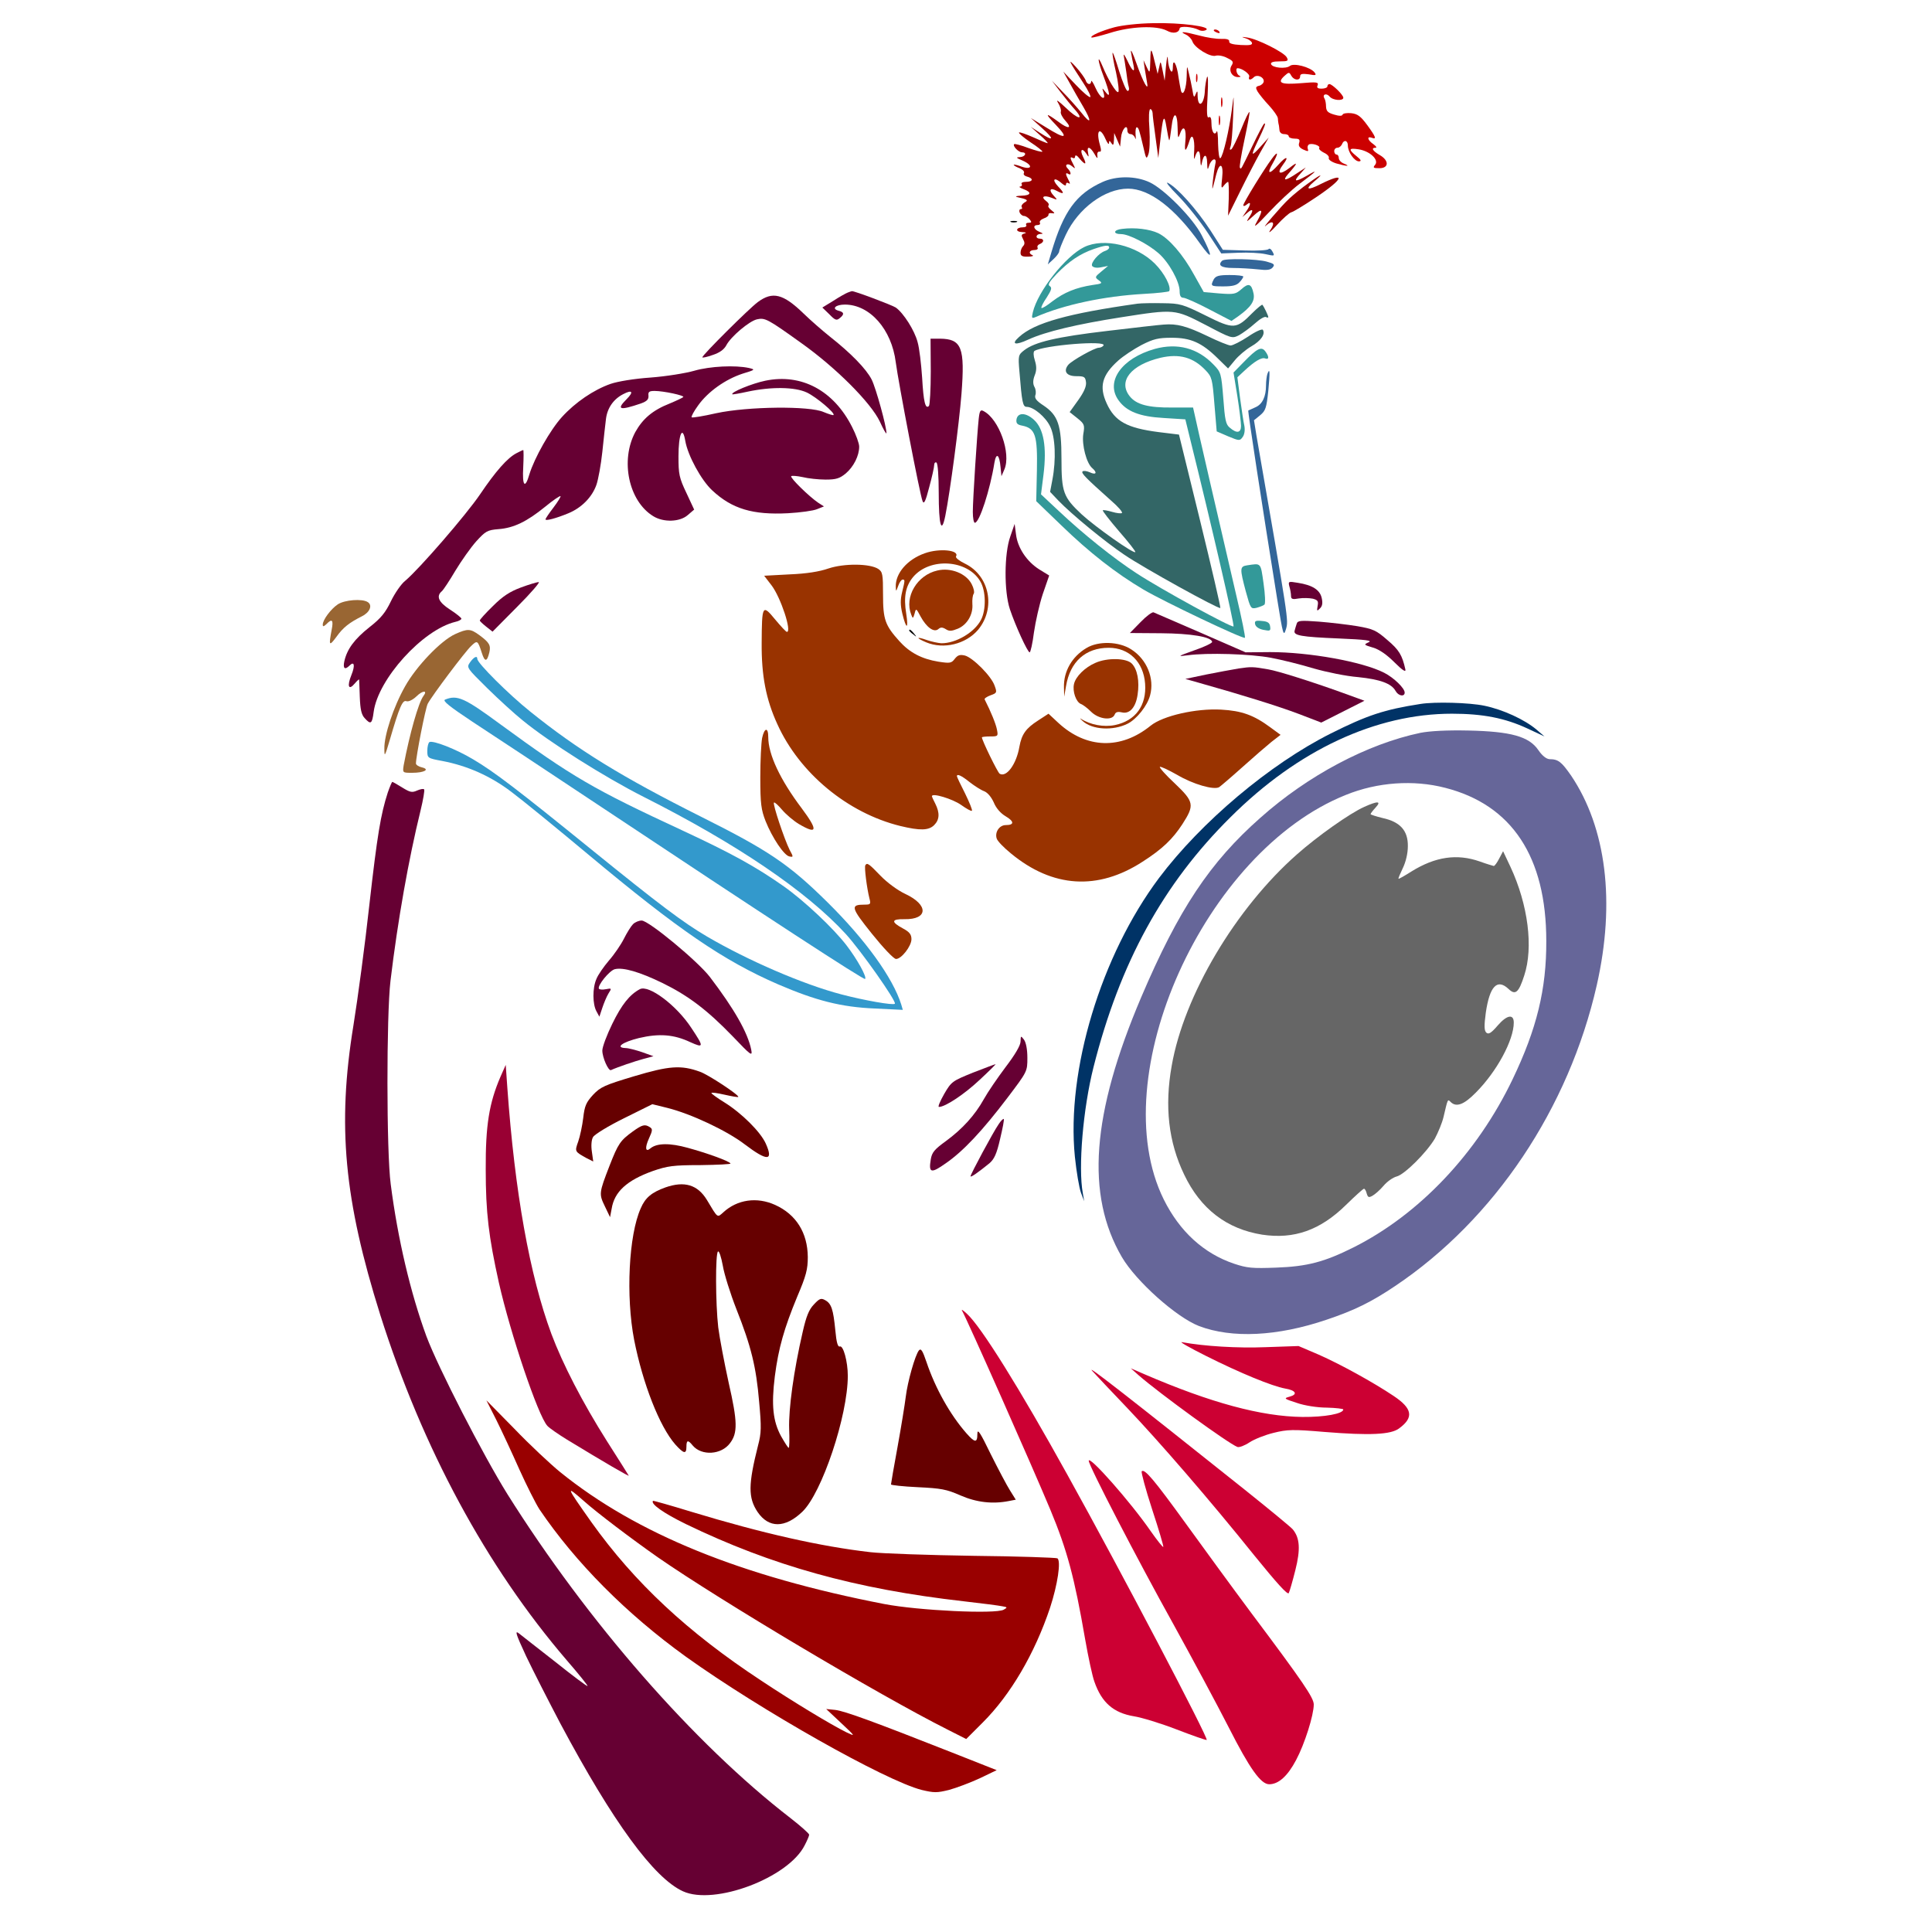 <?xml version="1.0" encoding="UTF-8" standalone="no"?>
<svg
   xmlns:dc="http://purl.org/dc/elements/1.1/"
   xmlns:cc="http://creativecommons.org/ns#"
   xmlns:rdf="http://www.w3.org/1999/02/22-rdf-syntax-ns#"
   xmlns:svg="http://www.w3.org/2000/svg"
   xmlns="http://www.w3.org/2000/svg"
   xmlns:sodipodi="http://sodipodi.sourceforge.net/DTD/sodipodi-0.dtd"
   xmlns:inkscape="http://www.inkscape.org/namespaces/inkscape"
   version="1.0"
   width="850pt"
   height="850pt"
   viewBox="0 0 850 850"
   preserveAspectRatio="xMidYMid meet"
   id="svg2"
   inkscape:version="0.91 r13725"
   sodipodi:docname="People518_015.svg">
  <defs
     id="defs138" />
  <sodipodi:namedview
     pagecolor="#ffffff"
     bordercolor="#666666"
     borderopacity="1"
     objecttolerance="10"
     gridtolerance="10"
     guidetolerance="10"
     inkscape:pageopacity="0"
     inkscape:pageshadow="2"
     inkscape:window-width="1920"
     inkscape:window-height="980"
     id="namedview136"
     showgrid="false"
     inkscape:zoom="0.88847059"
     inkscape:cx="653.51084"
     inkscape:cy="487.06163"
     inkscape:window-x="0"
     inkscape:window-y="1"
     inkscape:window-maximized="1"
     inkscape:current-layer="svg2" />
  <g
     transform="translate(0,850) scale(0.1,-0.1)"
     fill="#000000"
     stroke="none"
     id="g6">
    <path
       d="M0 4250 l0 -4250 4250 0 4250 0 0 4250 0 4250 -4250 0 -4250 0 0 -4250z m5341 4150 c267 -55 442 -142 585 -292 74 -77 155 -198 184 -275 36 -97 39 -92 -81 -128 -175 -52 -281 -115 -378 -226 l-44 -51 22 -45 22 -46 -28 -29 c-15 -16 -38 -31 -51 -35 -26 -6 -26 -3 7 -93 23 -63 26 -99 9 -135 -9 -21 -8 -32 6 -62 26 -55 31 -147 11 -228 -26 -104 -23 -164 26 -545 11 -85 24 -164 28 -176 5 -12 29 -28 57 -39 56 -21 113 -55 133 -79 9 -11 12 -31 9 -61 l-5 -44 53 -11 c30 -5 79 -15 110 -21 41 -8 67 -21 103 -52 66 -58 85 -90 106 -178 l18 -76 121 -6 c237 -12 344 -51 470 -168 375 -350 432 -1066 136 -1684 -227 -472 -630 -839 -1062 -966 l-76 -23 106 -52 c115 -55 218 -124 295 -196 40 -38 47 -50 47 -82 0 -47 -21 -89 -62 -120 -66 -49 -156 -57 -344 -31 -135 20 -206 9 -291 -42 -32 -19 -62 -38 -66 -42 -4 -4 39 -46 95 -93 156 -129 151 -123 156 -227 3 -70 -2 -126 -28 -267 l-33 -179 68 -90 c89 -118 99 -143 85 -209 -58 -273 -240 -507 -354 -455 -25 12 -71 74 -98 133 -11 24 -38 42 -153 97 -144 69 -249 109 -285 109 -27 0 -88 31 -129 66 -68 57 -91 106 -120 252 l-27 136 -28 -80 c-33 -93 -87 -189 -157 -276 l-50 -63 48 -22 c26 -13 60 -27 76 -32 15 -6 27 -15 27 -21 0 -23 -152 -168 -207 -197 -91 -48 -210 -85 -294 -90 l-75 -5 -285 117 c-274 113 -514 218 -663 291 l-71 35 90 -86 c115 -110 254 -219 428 -334 105 -70 137 -97 137 -113 0 -37 -77 -182 -124 -235 -25 -27 -71 -63 -103 -80 -65 -34 -114 -46 -284 -64 -182 -19 -265 9 -385 131 -171 173 -378 540 -649 1149 -47 107 -105 227 -128 265 -127 218 -433 933 -505 1181 -68 233 -97 578 -73 870 16 195 124 982 190 1387 l27 166 -32 26 c-25 20 -35 38 -45 83 -7 32 -20 67 -29 78 -10 11 -23 30 -29 43 -6 12 -18 22 -27 22 -8 0 -34 19 -57 43 -71 70 -85 172 -38 265 23 45 81 99 114 107 100 23 112 23 143 10 l33 -14 47 66 c26 36 88 106 138 157 50 50 145 160 211 244 108 138 131 162 239 243 65 49 130 106 145 127 15 20 45 52 67 71 73 64 285 146 418 160 59 6 71 11 89 35 11 16 72 70 136 122 64 51 133 107 153 124 59 49 103 51 194 5 67 -33 77 -35 92 -22 29 25 119 66 159 72 57 9 227 -83 303 -163 51 -54 60 -59 109 -65 81 -10 102 -36 126 -163 4 -20 29 -54 75 -99 38 -38 71 -67 74 -64 2 2 0 68 -5 147 -6 83 -6 149 -1 158 5 10 4 38 -4 72 -28 117 -46 351 -41 511 6 190 25 273 99 421 44 89 65 118 138 191 91 91 189 151 280 168 90 18 325 12 431 -9z"
       id="path8"
       style="fill:none" />
    <path
       d="M4903 8380 c-59 -16 -108 -38 -101 -45 2 -2 39 7 81 20 91 29 205 34 251 10 27 -15 53 -10 56 10 1 12 57 7 83 -6 10 -6 24 -6 33 -1 26 15 -111 33 -233 30 -65 -1 -135 -9 -170 -18z"
       id="path10"
       style="fill:#cc0000" />
    <path
       d="M5340 8366 c0 -2 7 -7 16 -10 8 -3 12 -2 9 4 -6 10 -25 14 -25 6z"
       id="path12"
       style="fill:#cc0000" />
    <path
       d="M5217 8348 c13 -6 25 -19 29 -30 9 -28 79 -71 103 -63 11 3 34 -1 50 -10 27 -13 29 -18 19 -34 -14 -23 4 -52 31 -50 10 0 11 2 4 6 -12 4 -19 33 -8 33 19 0 55 -26 51 -37 -6 -16 6 -17 20 -3 14 14 44 2 44 -17 0 -8 -9 -17 -19 -20 -17 -4 -18 -8 -8 -26 7 -11 29 -39 50 -61 20 -22 38 -47 39 -56 0 -8 2 -19 3 -25 2 -5 3 -18 4 -27 1 -11 9 -18 21 -18 11 0 20 -4 20 -10 0 -5 12 -10 26 -10 20 0 24 -4 20 -18 -5 -13 1 -22 18 -30 20 -9 24 -9 20 2 -3 8 -1 16 4 20 13 8 53 -5 46 -15 -3 -5 7 -14 21 -21 14 -6 24 -17 21 -23 -2 -7 11 -17 33 -24 45 -13 66 -14 34 -1 -13 5 -23 16 -23 25 0 8 -4 15 -10 15 -5 0 -10 7 -10 15 0 8 6 15 14 15 8 0 16 7 20 15 8 22 26 18 26 -5 0 -29 29 -70 49 -70 12 1 9 7 -11 23 -37 30 -35 37 10 30 49 -8 90 -46 72 -68 -11 -13 -8 -15 19 -15 42 0 43 34 1 58 -31 18 -39 32 -18 32 7 0 2 7 -10 16 -25 17 -30 36 -7 28 23 -9 18 4 -20 56 -28 38 -42 49 -70 52 -19 2 -36 -1 -38 -6 -2 -7 -15 -7 -38 0 -27 8 -34 15 -35 35 0 13 -3 30 -7 36 -11 18 9 25 23 8 14 -17 60 -20 60 -5 0 13 -49 60 -61 60 -5 0 -9 -4 -9 -10 0 -5 -11 -10 -25 -10 -18 0 -23 4 -18 15 5 14 -5 15 -74 9 -87 -7 -106 1 -72 32 19 17 21 18 30 1 12 -21 39 -23 39 -3 0 11 9 13 38 9 32 -6 35 -4 25 9 -19 23 -91 42 -108 28 -17 -14 -77 -9 -83 8 -2 8 9 12 38 12 36 0 40 2 31 18 -12 22 -129 81 -174 87 -26 4 -27 3 -8 -3 14 -4 26 -13 29 -20 3 -10 -9 -12 -49 -10 -37 2 -53 7 -51 16 1 8 -10 12 -35 11 -21 -1 -65 6 -98 15 -69 18 -90 19 -58 4z"
       id="path14"
       style="fill:#cc0000" />
    <path
       d="M4976 8270 c3 -19 8 -45 11 -57 8 -37 -6 -26 -27 20 -11 23 -18 33 -16 22 2 -11 7 -42 11 -70 3 -27 8 -58 11 -67 3 -10 1 -18 -5 -18 -6 0 -22 39 -37 86 -14 47 -27 84 -29 82 -2 -2 4 -41 15 -86 10 -45 14 -84 10 -87 -9 -5 -45 55 -69 113 -25 60 -22 25 4 -43 29 -77 31 -99 9 -70 -16 20 -16 20 -9 -2 12 -41 -15 -25 -35 20 -10 23 -19 36 -19 30 -1 -19 -19 -16 -25 5 -4 9 -22 35 -42 57 -40 44 -32 28 34 -73 19 -29 32 -55 29 -59 -4 -3 -32 20 -63 53 l-56 59 28 -50 c15 -27 42 -75 60 -105 39 -67 34 -80 -9 -25 -18 22 -54 63 -81 90 l-48 50 38 -50 c21 -27 49 -62 63 -77 44 -50 12 -43 -40 8 -33 31 -45 39 -34 22 9 -15 15 -33 12 -40 -2 -7 7 -25 21 -40 31 -34 12 -37 -31 -4 -59 43 -62 39 -12 -13 59 -62 43 -65 -45 -10 l-65 40 50 -45 c56 -50 51 -60 -10 -20 l-40 26 40 -36 c22 -19 37 -35 34 -36 -4 0 -32 12 -63 26 -32 14 -60 24 -63 21 -2 -3 20 -22 51 -43 31 -20 54 -39 52 -41 -3 -3 -30 5 -62 16 -31 12 -59 19 -62 17 -8 -8 19 -36 34 -36 24 0 15 -20 -8 -21 -20 -1 -18 -3 10 -15 52 -23 41 -45 -12 -24 -14 5 -26 7 -26 5 0 -3 12 -10 26 -15 14 -6 22 -15 19 -21 -4 -6 2 -13 14 -16 29 -8 26 -23 -5 -23 -14 0 -23 -4 -19 -10 3 -5 0 -10 -7 -11 -7 0 -1 -5 15 -11 38 -14 34 -28 -10 -29 -21 -1 -29 -3 -18 -6 46 -10 51 -14 32 -24 -9 -6 -15 -14 -12 -20 4 -5 2 -9 -4 -9 -6 0 -8 -7 -5 -15 4 -8 12 -15 19 -15 7 0 18 -7 25 -15 10 -12 9 -15 -4 -15 -10 0 -14 -4 -11 -10 3 -5 -3 -10 -14 -10 -32 0 -36 -20 -4 -21 17 -1 21 -3 11 -6 -15 -4 -16 -8 -7 -25 8 -14 8 -23 0 -31 -6 -6 -11 -19 -11 -29 0 -14 8 -18 33 -17 17 0 26 3 20 6 -20 8 -15 23 8 23 11 0 17 5 14 10 -3 6 1 13 9 16 20 8 21 24 1 24 -21 0 -19 20 3 21 13 0 12 2 -5 9 -26 11 -31 30 -7 30 8 0 12 5 9 10 -3 6 4 14 17 19 13 4 22 12 21 17 -1 5 6 8 15 6 14 -2 14 0 -2 13 -11 8 -17 18 -13 21 4 4 -1 13 -11 20 -24 18 -10 27 24 14 28 -11 28 -11 9 10 -22 24 -15 36 13 21 35 -19 37 -12 7 19 -30 32 -16 43 17 13 12 -10 18 -12 18 -4 0 7 5 9 11 5 8 -5 8 -1 0 14 -14 26 -14 35 -1 27 14 -9 13 8 -2 23 -17 17 -1 27 18 11 16 -13 16 -12 6 8 -15 27 -15 36 -2 28 6 -3 10 0 10 7 1 8 9 4 19 -9 27 -32 34 -28 16 7 -16 32 -4 42 15 13 10 -16 11 -15 7 5 -7 31 9 28 28 -5 12 -21 15 -23 13 -8 -2 11 2 19 9 18 8 -2 9 6 2 30 -18 64 0 82 25 25 8 -18 15 -26 15 -18 1 13 2 13 11 0 7 -12 10 -8 11 15 l1 30 13 -30 13 -30 4 39 c3 37 28 65 28 32 0 -9 6 -16 14 -16 8 0 17 -8 20 -17 3 -10 4 -3 2 15 -1 17 1 32 5 32 8 0 11 -9 30 -90 11 -49 13 -52 21 -30 6 14 8 64 5 113 -4 51 -2 87 4 87 5 0 9 -8 10 -17 0 -10 6 -58 13 -108 l12 -90 8 70 c12 114 18 129 28 66 5 -30 10 -56 12 -58 2 -2 6 24 10 57 8 72 26 70 27 -3 1 -47 2 -49 11 -24 15 42 29 21 23 -36 -5 -50 2 -47 19 6 11 35 23 7 20 -45 -2 -29 -1 -44 2 -33 12 41 24 39 25 -6 1 -27 3 -34 6 -19 8 44 23 47 24 4 1 -31 2 -34 8 -15 9 33 36 42 28 10 -7 -32 -18 -130 -11 -104 3 11 10 37 15 58 15 57 33 47 26 -15 -5 -45 -4 -50 7 -35 7 9 16 17 19 17 3 0 4 -34 3 -75 l-3 -74 53 107 c29 59 69 136 89 172 l37 65 -36 -40 c-42 -47 -44 -42 -13 23 31 64 38 84 29 78 -4 -2 -27 -46 -52 -98 -53 -110 -49 -103 -55 -96 -3 3 6 58 20 123 14 65 24 120 22 122 -3 2 -19 -32 -37 -77 -18 -44 -37 -83 -43 -87 -7 -4 -8 0 -3 13 4 10 9 69 11 129 4 106 4 108 -5 35 -12 -92 -39 -208 -51 -216 -5 -3 -9 25 -10 63 0 37 -3 62 -6 55 -9 -22 -23 -2 -23 34 0 24 -4 33 -12 28 -8 -5 -10 19 -5 97 3 58 2 93 -3 79 -4 -14 -8 -39 -9 -57 -2 -62 -30 -84 -32 -25 0 24 -1 25 -9 7 -6 -17 -9 -13 -14 20 -4 22 -11 56 -16 75 -8 34 -8 34 -9 -15 -1 -54 -16 -92 -25 -65 -2 8 -7 35 -11 60 -7 58 -25 88 -25 45 0 -42 -19 -12 -22 35 -1 21 -4 8 -8 -30 l-6 -65 -9 45 c-9 44 -9 44 -15 15 l-7 -30 -7 30 c-21 89 -24 92 -25 30 -2 -59 -2 -60 -16 -30 l-14 30 5 -35 c3 -19 8 -46 10 -60 10 -50 -16 -4 -46 81 -16 46 -27 68 -24 49z"
       id="path16"
       style="fill:#990000" />
    <path
       d="M5262 8155 c0 -16 2 -22 5 -12 2 9 2 23 0 30 -3 6 -5 -1 -5 -18z"
       id="path18"
       style="fill:#cc0000" />
    <path
       d="M5372 8050 c0 -19 2 -27 5 -17 2 9 2 25 0 35 -3 9 -5 1 -5 -18z"
       id="path20"
       style="fill:#cc0000" />
    <path
       d="M5362 7970 c0 -19 2 -27 5 -17 2 9 2 25 0 35 -3 9 -5 1 -5 -18z"
       id="path22"
       style="fill:#cc0000" />
    <path
       d="M5596 7802 c-34 -45 -126 -195 -126 -205 0 -5 7 -4 15 3 20 17 19 0 -2 -30 l-17 -25 22 19 c26 23 29 10 5 -24 -12 -19 -7 -16 20 9 42 39 47 30 16 -26 -17 -29 -5 -20 53 42 42 45 102 101 134 125 80 60 87 68 32 36 -52 -29 -60 -26 -25 12 l22 25 -40 -26 c-49 -33 -65 -35 -39 -4 45 51 47 60 7 28 -43 -33 -58 -25 -28 15 29 38 13 38 -20 0 -42 -47 -54 -43 -24 8 25 44 22 55 -5 18z"
       id="path24"
       style="fill:#990000" />
    <path
       d="M5755 7693 c-27 -19 -65 -50 -83 -67 -33 -30 -130 -144 -102 -118 30 26 42 13 19 -20 -12 -18 1 -9 28 21 27 30 56 55 64 57 7 1 57 31 109 66 124 83 134 115 18 57 -55 -28 -68 -23 -28 11 48 40 35 37 -25 -7z"
       id="path26"
       style="fill:#990000" />
    <path
       d="M4850 7699 c-115 -52 -171 -129 -224 -308 l-16 -54 25 23 c14 13 25 28 25 34 0 6 13 39 29 73 55 117 172 203 274 203 94 0 206 -85 317 -242 55 -77 58 -62 7 37 -39 76 -165 203 -229 233 -62 29 -147 29 -208 1z"
       id="path28"
       style="fill:#336699" />
    <path
       d="M5185 7637 c39 -40 97 -113 129 -162 l59 -90 76 3 c42 2 95 -1 118 -6 41 -9 42 -9 32 10 -6 12 -14 17 -18 12 -3 -5 -50 -8 -103 -6 l-98 3 -55 86 c-61 93 -145 187 -186 208 -14 8 5 -17 46 -58z"
       id="path30"
       style="fill:#336699" />
    <path
       d="M4448 7523 c6 -2 18 -2 25 0 6 3 1 5 -13 5 -14 0 -19 -2 -12 -5z"
       id="path32" />
    <path
       d="M4937 7493 c-39 -4 -42 -23 -4 -23 33 0 117 -43 164 -84 46 -40 93 -125 93 -168 0 -19 5 -28 16 -28 9 0 61 -23 114 -51 l98 -51 29 20 c57 41 75 68 68 101 -9 43 -22 47 -53 19 -25 -22 -33 -24 -97 -19 l-69 6 -42 75 c-49 90 -111 161 -158 184 -38 18 -102 26 -159 19z"
       id="path34"
       style="fill:#339999" />
    <path
       d="M4770 7413 c-82 -40 -204 -194 -226 -287 -6 -26 -5 -28 12 -21 123 54 300 92 477 102 59 3 109 9 111 12 10 19 -21 79 -63 121 -81 81 -224 115 -311 73z m110 -2 c0 -5 -8 -12 -18 -15 -28 -9 -65 -53 -57 -66 5 -7 20 -10 39 -6 l31 6 -30 -25 c-28 -23 -29 -25 -11 -38 18 -13 16 -15 -28 -21 -72 -11 -125 -33 -175 -71 -24 -19 -46 -33 -49 -30 -3 2 7 23 23 46 21 33 24 43 14 50 -11 6 -3 19 31 55 54 55 101 87 161 108 52 18 69 19 69 7z"
       id="path36"
       style="fill:#339999" />
    <path
       d="M5377 7353 c-21 -20 -4 -32 48 -32 30 0 79 -3 108 -6 41 -5 56 -3 66 8 11 13 7 17 -26 26 -42 12 -186 15 -196 4z"
       id="path38"
       style="fill:#336699" />
    <path
       d="M5340 7271 c-15 -30 -14 -31 43 -31 40 0 58 5 70 18 10 10 17 22 17 25 0 4 -27 7 -60 7 -48 0 -61 -4 -70 -19z"
       id="path40"
       style="fill:#336699" />
    <path
       d="M3730 7213 c-8 -3 -37 -19 -63 -36 l-49 -30 31 -30 c25 -26 32 -28 45 -17 22 17 20 27 -5 33 -32 9 -12 27 28 27 110 0 206 -109 224 -254 11 -85 106 -583 118 -611 6 -15 13 -1 29 61 12 44 22 88 22 98 0 9 5 14 10 11 6 -4 10 -59 10 -133 0 -144 12 -185 29 -101 21 104 61 407 71 535 16 206 1 243 -95 244 l-41 0 1 -144 c0 -79 -4 -148 -8 -152 -16 -16 -24 19 -30 124 -4 59 -12 130 -20 157 -13 51 -62 128 -96 152 -17 11 -184 74 -193 72 -2 0 -10 -3 -18 -6z"
       id="path42"
       style="fill:#660033" />
    <path
       d="M3334 7171 c-38 -28 -244 -233 -244 -243 0 -3 20 1 45 10 31 10 50 24 60 42 20 39 101 107 135 115 36 8 47 2 195 -104 152 -108 306 -262 346 -346 15 -33 28 -56 29 -51 1 27 -46 198 -65 236 -24 47 -91 116 -185 190 -30 24 -82 69 -115 101 -90 87 -136 98 -201 50z"
       id="path44"
       style="fill:#660033" />
    <path
       d="M5005 7164 c-305 -43 -454 -84 -522 -147 -36 -32 -17 -38 41 -11 76 35 216 68 408 98 236 37 236 37 373 -34 114 -60 115 -60 146 -45 16 9 48 32 69 51 22 20 44 33 50 29 5 -3 10 -3 10 0 0 6 -19 46 -26 54 -2 2 -22 -14 -44 -36 -71 -72 -82 -73 -206 -11 -101 50 -112 53 -188 54 -45 1 -94 0 -111 -2z"
       id="path46"
       style="fill:#336666" />
    <path
       d="M5120 7072 c-19 -1 -131 -14 -249 -28 -222 -26 -319 -49 -365 -85 -26 -20 -27 -24 -21 -93 11 -137 15 -156 32 -156 30 0 83 -44 103 -86 23 -46 27 -146 10 -235 l-10 -53 37 -39 c59 -61 205 -181 290 -238 85 -58 415 -240 422 -234 2 3 -38 175 -89 384 l-93 379 -90 11 c-139 18 -192 47 -228 126 -34 74 -21 124 50 188 22 20 69 51 103 69 53 27 74 32 133 32 83 0 132 -21 202 -90 l46 -45 29 35 c16 20 49 48 73 62 42 24 63 54 51 73 -4 5 -33 -8 -65 -30 -32 -21 -67 -39 -77 -39 -9 0 -56 19 -103 42 -90 43 -133 55 -191 50z m-265 -92 c-3 -5 -13 -10 -21 -10 -18 0 -118 -56 -134 -75 -23 -28 -8 -50 35 -50 36 0 40 -3 43 -27 2 -18 -9 -43 -34 -78 l-38 -53 34 -27 c31 -25 33 -30 26 -70 -7 -47 14 -129 40 -150 23 -20 16 -31 -11 -18 -14 6 -28 8 -32 4 -8 -7 14 -29 126 -129 30 -26 51 -50 47 -54 -3 -3 -23 -1 -43 5 -20 6 -39 9 -41 7 -3 -2 30 -44 71 -92 42 -48 74 -89 72 -92 -8 -8 -175 110 -236 166 -81 76 -89 97 -89 245 0 148 -15 191 -79 234 -31 20 -40 32 -36 45 4 10 2 27 -4 37 -7 13 -7 29 1 50 9 22 9 40 1 66 -7 21 -7 38 -2 42 42 25 319 48 304 24z"
       id="path48"
       style="fill:#336666" />
    <path
       d="M5081 6965 c-146 -41 -219 -144 -160 -226 35 -49 92 -72 199 -78 l95 -6 22 -90 c91 -367 195 -816 190 -821 -7 -7 -317 162 -427 234 -100 65 -235 173 -342 274 l-78 73 11 87 c15 121 1 202 -42 241 -36 33 -72 33 -77 1 -2 -17 4 -23 27 -27 56 -12 66 -43 63 -196 l-3 -136 111 -107 c123 -119 239 -210 361 -282 88 -52 439 -219 446 -212 3 3 -14 85 -37 183 -78 335 -178 768 -184 799 l-7 31 -92 0 c-105 -1 -158 13 -187 50 -52 66 6 138 136 169 83 19 144 2 198 -55 28 -29 30 -38 39 -150 l10 -119 51 -22 c48 -20 51 -20 63 -3 8 10 11 30 8 48 -4 16 -12 72 -19 122 l-12 93 30 28 c46 43 77 61 92 55 18 -7 18 8 1 31 -17 23 -36 14 -96 -48 l-44 -45 17 -105 c9 -57 16 -116 16 -130 0 -31 -19 -34 -49 -8 -18 14 -22 34 -29 130 -9 110 -10 114 -43 148 -70 73 -159 96 -258 69z"
       id="path50"
       style="fill:#339999" />
    <path
       d="M3055 6869 c-38 -11 -125 -25 -192 -30 -73 -5 -145 -17 -177 -28 -74 -26 -155 -81 -214 -146 -51 -56 -121 -180 -143 -252 -19 -66 -32 -52 -27 32 2 41 2 75 0 75 -2 0 -15 -6 -30 -14 -40 -21 -91 -79 -160 -181 -61 -90 -267 -328 -329 -380 -18 -14 -46 -55 -63 -90 -24 -50 -44 -75 -94 -114 -67 -53 -99 -97 -111 -150 -7 -32 2 -40 23 -19 21 21 25 0 8 -42 -20 -49 -12 -69 14 -38 11 13 20 21 20 18 0 -3 2 -37 3 -77 2 -53 7 -77 21 -92 27 -30 33 -27 40 27 19 144 215 361 359 396 15 3 27 10 27 14 0 4 -22 22 -50 40 -51 33 -62 59 -36 81 7 6 34 47 60 91 26 43 67 101 91 128 41 45 49 50 98 54 67 5 125 33 206 99 34 28 65 49 67 46 2 -2 -12 -25 -31 -50 -19 -25 -35 -48 -35 -52 0 -8 48 5 101 27 58 24 104 71 123 125 8 23 20 88 26 145 6 57 13 122 16 145 6 48 33 87 76 109 40 21 47 10 15 -22 -47 -47 -31 -51 63 -19 27 10 34 18 33 34 -2 17 3 21 27 21 39 0 133 -20 126 -27 -3 -3 -30 -16 -59 -28 -76 -30 -119 -67 -152 -126 -67 -125 -29 -304 79 -370 45 -28 117 -26 152 5 l28 24 -34 73 c-32 67 -35 83 -35 161 0 98 18 139 30 68 11 -64 70 -173 119 -218 87 -81 178 -108 333 -100 54 3 112 11 128 18 l30 12 -25 16 c-40 27 -125 110 -119 117 4 3 26 1 50 -4 24 -6 70 -11 101 -11 47 0 62 5 89 27 35 30 59 78 59 118 0 14 -14 53 -31 86 -81 161 -223 237 -382 204 -58 -12 -154 -51 -145 -60 1 -1 32 4 68 12 103 22 207 21 260 -4 42 -20 126 -91 117 -99 -2 -2 -21 4 -43 13 -61 28 -334 25 -473 -5 -57 -13 -106 -21 -108 -18 -3 3 10 27 29 53 43 60 119 114 195 139 56 17 57 18 28 25 -60 13 -170 8 -240 -12z"
       id="path52"
       style="fill:#660033" />
    <path
       d="M5576 6855 c-3 -9 -6 -32 -6 -50 0 -50 -16 -84 -47 -97 -16 -7 -29 -13 -31 -14 -3 -2 60 -414 127 -829 26 -161 28 -168 39 -132 11 40 13 28 -130 850 l-11 68 27 22 c24 20 28 32 36 107 8 86 7 104 -4 75z"
       id="path54"
       style="fill:#336699" />
    <path
       d="M4306 6658 c-7 -65 -26 -356 -26 -410 0 -27 4 -48 9 -48 20 0 67 145 86 264 8 47 22 37 27 -19 l4 -40 13 30 c30 70 -23 220 -91 256 -14 8 -18 3 -22 -33z"
       id="path56"
       style="fill:#660033" />
    <path
       d="M4445 6140 c-27 -75 -28 -241 -2 -320 24 -72 78 -190 87 -190 4 0 13 40 19 88 7 48 24 124 39 169 l28 81 -44 27 c-55 35 -95 95 -102 154 l-6 46 -19 -55z"
       id="path58"
       style="fill:#660033" />
    <path
       d="M4069 6066 c-77 -27 -130 -88 -128 -148 1 -22 1 -22 11 5 5 15 14 27 19 27 11 0 11 -2 -2 -55 -8 -33 -8 -57 1 -95 17 -70 28 -71 17 0 -12 74 -3 121 30 161 74 88 240 77 296 -19 25 -42 26 -125 3 -169 -28 -55 -111 -104 -175 -103 -14 1 -43 7 -63 14 -48 17 -50 10 -3 -10 77 -32 174 -8 228 55 79 95 51 238 -57 291 -25 12 -43 26 -40 32 17 28 -73 37 -137 14z"
       id="path60"
       style="fill:#993300" />
    <path
       d="M3645 5999 c-40 -14 -97 -23 -171 -26 l-112 -6 33 -43 c40 -53 90 -204 67 -204 -4 0 -27 25 -52 55 -56 68 -58 63 -59 -105 -1 -143 19 -247 69 -356 97 -215 309 -391 541 -448 87 -21 125 -20 149 4 24 24 25 54 5 94 -8 15 -15 31 -15 33 0 16 91 -12 128 -38 24 -17 45 -29 48 -26 3 3 -11 37 -30 76 -20 39 -36 73 -36 76 0 12 20 3 56 -26 22 -17 50 -35 64 -40 15 -6 31 -25 42 -49 10 -25 30 -48 52 -61 39 -23 39 -39 1 -39 -28 0 -49 -31 -40 -59 3 -11 31 -40 63 -66 183 -151 382 -164 579 -36 86 55 132 99 175 165 54 84 52 98 -33 179 -40 37 -69 70 -66 73 3 3 37 -13 76 -35 69 -41 162 -68 185 -54 6 4 52 43 101 87 50 45 108 95 129 112 l40 31 -45 33 c-73 54 -126 73 -217 78 -110 6 -256 -27 -310 -71 -131 -106 -282 -101 -405 12 l-44 41 -46 -30 c-53 -34 -72 -60 -82 -115 -13 -77 -57 -137 -87 -119 -9 6 -78 147 -78 160 0 2 16 4 36 4 35 0 36 1 30 31 -5 25 -26 77 -54 132 -2 4 10 12 26 18 28 10 29 12 18 42 -14 42 -96 124 -131 133 -22 5 -31 2 -44 -14 -15 -20 -21 -21 -73 -13 -73 12 -126 40 -171 90 -63 70 -72 95 -72 205 0 90 -2 100 -21 113 -37 24 -150 25 -219 2z"
       id="path62"
       style="fill:#993300" />
    <path
       d="M5488 6013 c-34 -5 -34 -13 -7 -115 21 -76 22 -78 48 -72 14 4 30 10 34 14 5 4 3 46 -4 94 -13 92 -10 88 -71 79z"
       id="path64"
       style="fill:#339999" />
    <path
       d="M4124 5990 c-89 -20 -146 -116 -115 -194 7 -19 8 -18 15 5 6 24 7 23 26 -13 26 -48 59 -72 78 -56 10 9 18 9 33 0 15 -10 26 -9 53 2 41 17 68 63 64 109 -1 18 1 38 6 45 4 6 0 25 -9 42 -24 47 -92 74 -151 60z"
       id="path66"
       style="fill:#993300" />
    <path
       d="M2291 5915 c-48 -18 -79 -38 -122 -81 -33 -32 -59 -61 -58 -64 0 -3 13 -15 28 -27 l28 -22 109 110 c60 60 102 109 94 108 -8 0 -44 -11 -79 -24z"
       id="path68"
       style="fill:#660033" />
    <path
       d="M5673 5919 c4 -13 7 -32 7 -41 0 -14 7 -16 34 -11 19 3 47 2 62 -1 22 -6 25 -11 21 -32 -4 -23 -3 -24 10 -11 11 10 13 24 8 46 -8 36 -41 57 -106 67 -41 7 -42 6 -36 -17z"
       id="path70"
       style="fill:#660033" />
    <path
       d="M1486 5841 c-30 -20 -66 -68 -66 -89 0 -10 4 -9 16 2 25 26 32 19 23 -26 -13 -69 -11 -73 21 -30 30 42 56 62 113 91 34 17 47 48 25 62 -24 16 -102 10 -132 -10z"
       id="path72"
       style="fill:#996633" />
    <path
       d="M5018 5763 l-47 -48 137 -1 c132 -1 222 -16 225 -38 1 -5 -34 -22 -78 -37 -75 -27 -77 -28 -30 -22 87 12 277 6 367 -11 48 -9 132 -30 188 -47 56 -16 143 -34 195 -38 97 -10 147 -28 165 -61 12 -22 40 -27 40 -7 0 19 -47 65 -90 87 -96 49 -330 91 -502 91 l-108 -1 -197 86 c-109 47 -203 88 -208 90 -6 2 -32 -17 -57 -43z"
       id="path74"
       style="fill:#660033" />
    <path
       d="M5522 5754 c2 -11 16 -21 36 -25 30 -6 33 -5 30 15 -2 16 -11 22 -36 24 -28 3 -33 0 -30 -14z"
       id="path76"
       style="fill:#339999" />
    <path
       d="M5705 5756 c-3 -9 -7 -22 -9 -30 -7 -22 27 -28 194 -35 119 -5 150 -9 131 -17 -22 -10 -21 -11 19 -23 28 -8 61 -31 95 -65 36 -36 51 -45 48 -31 -14 63 -28 86 -79 129 -49 43 -63 49 -132 61 -42 7 -119 16 -169 20 -80 6 -94 5 -98 -9z"
       id="path78"
       style="fill:#660033" />
    <path
       d="M2002 5710 c-63 -29 -171 -142 -220 -230 -51 -90 -92 -215 -91 -273 0 -39 2 -37 24 38 42 144 56 177 73 170 9 -3 27 5 44 21 27 27 51 28 31 2 -22 -29 -61 -168 -87 -305 -5 -33 -5 -33 37 -33 54 0 80 15 43 24 -14 3 -26 11 -26 17 0 30 42 245 52 263 19 36 165 230 191 254 27 26 29 25 47 -31 13 -41 23 -39 33 3 7 31 0 43 -43 75 -41 30 -52 30 -108 5z"
       id="path80"
       style="fill:#996633" />
    <path
       d="M4000 5726 c0 -2 8 -10 18 -17 15 -13 16 -12 3 4 -13 16 -21 21 -21 13z"
       id="path82" />
    <path
       d="M4780 5649 c-64 -38 -101 -103 -99 -173 l1 -41 8 46 c18 108 86 169 188 169 90 0 153 -63 160 -158 7 -96 -42 -163 -133 -182 -49 -10 -108 1 -150 28 -6 4 -2 -1 8 -10 42 -39 134 -44 198 -12 40 20 87 79 99 125 20 74 -14 158 -83 202 -54 35 -144 38 -197 6z"
       id="path84"
       style="fill:#993300" />
    <path
       d="M2068 5586 c-16 -23 -15 -24 75 -113 51 -50 121 -114 156 -142 117 -96 361 -250 533 -337 408 -206 714 -413 888 -602 67 -73 226 -299 217 -308 -7 -8 -136 15 -235 41 -168 44 -411 149 -592 255 -104 61 -210 141 -505 380 -328 266 -430 344 -523 399 -75 45 -177 85 -193 76 -5 -4 -9 -21 -9 -38 0 -32 1 -33 66 -45 110 -21 212 -66 304 -136 47 -35 200 -160 340 -277 395 -330 594 -466 834 -570 165 -71 277 -100 425 -106 l123 -6 -7 24 c-37 117 -156 283 -324 449 -169 167 -259 228 -555 376 -351 176 -544 295 -754 464 -95 76 -232 213 -232 231 0 16 -15 9 -32 -15z"
       id="path86"
       style="fill:#3399cc" />
    <path
       d="M4820 5584 c-47 -20 -88 -61 -95 -94 -7 -32 9 -78 30 -87 9 -3 29 -18 45 -34 33 -33 93 -41 104 -13 4 11 13 14 31 10 35 -9 62 22 70 78 9 59 -1 112 -26 137 -24 24 -107 26 -159 3z"
       id="path88"
       style="fill:#993300" />
    <path
       d="M5450 5559 c-30 -5 -95 -17 -145 -27 l-90 -19 60 -17 c192 -54 352 -104 439 -137 l99 -38 95 48 95 48 -99 36 c-136 49 -282 95 -324 102 -68 12 -75 12 -130 4z"
       id="path90"
       style="fill:#660033" />
    <path
       d="M1958 5422 c-12 -5 19 -30 120 -97 75 -49 331 -218 567 -375 725 -482 1156 -763 1161 -757 9 8 -35 87 -81 147 -58 76 -187 197 -276 260 -124 87 -229 145 -446 246 -392 182 -484 235 -801 467 -159 117 -190 131 -244 109z"
       id="path92"
       style="fill:#3399cc" />
    <path
       d="M6250 5403 c-161 -25 -235 -50 -395 -130 -269 -135 -571 -390 -756 -636 -255 -341 -408 -846 -370 -1226 7 -67 19 -138 27 -159 l14 -37 -6 35 c-21 114 1 373 47 555 116 459 306 806 603 1100 296 295 639 455 974 455 135 0 233 -19 332 -65 l75 -35 -35 30 c-52 44 -147 88 -229 105 -66 14 -218 18 -281 8z"
       id="path94"
       style="fill:#003366" />
    <path
       d="M3353 5253 c-4 -21 -8 -99 -8 -173 0 -117 4 -143 23 -192 30 -75 82 -152 105 -156 18 -4 18 -2 1 29 -23 46 -75 201 -69 208 3 3 19 -12 36 -32 17 -20 50 -48 73 -62 83 -49 86 -29 13 69 -95 126 -147 237 -147 313 0 45 -17 42 -27 -4z"
       id="path96"
       style="fill:#993300" />
    <path
       d="M6250 5276 c-234 -49 -495 -187 -705 -374 -222 -196 -359 -402 -524 -789 -219 -515 -245 -870 -85 -1144 63 -107 239 -264 339 -303 145 -55 344 -46 562 28 122 41 197 78 301 148 437 293 764 782 887 1323 83 366 42 693 -113 923 -42 60 -56 72 -95 72 -14 1 -32 15 -49 40 -41 60 -121 82 -308 86 -94 2 -168 -2 -210 -10z m108 -242 c294 -75 445 -304 445 -674 1 -212 -42 -387 -148 -608 -156 -326 -411 -595 -700 -740 -128 -64 -203 -84 -340 -89 -105 -4 -128 -2 -185 17 -134 45 -240 142 -310 283 -267 540 179 1532 802 1780 138 56 297 67 436 31z"
       id="path98"
       style="fill:#666699" />
    <path
       d="M6002 4950 c-63 -28 -206 -129 -296 -209 -270 -238 -497 -620 -551 -930 -32 -179 -14 -336 55 -479 72 -151 187 -239 343 -264 140 -21 255 19 369 131 40 39 75 71 79 71 4 0 9 -9 12 -21 5 -17 9 -19 25 -10 11 6 33 25 49 44 16 19 42 37 58 41 35 9 132 106 168 167 14 26 32 69 38 95 19 81 18 79 31 66 25 -25 59 -12 111 41 92 92 167 231 167 308 0 39 -30 34 -70 -12 -30 -35 -41 -41 -51 -32 -9 9 -10 29 -2 88 17 116 50 151 100 104 30 -29 45 -16 69 59 41 124 17 311 -60 477 l-33 70 -17 -32 c-9 -18 -20 -33 -24 -33 -4 1 -32 9 -62 20 -100 35 -195 21 -300 -44 -30 -19 -56 -34 -57 -32 -2 1 7 22 19 47 13 27 22 64 22 96 1 68 -33 107 -111 124 -29 7 -53 15 -53 17 0 3 10 16 22 29 27 29 10 30 -50 3z"
       id="path100"
       style="fill:#666666" />
    <path
       d="M1706 5013 c-31 -96 -46 -185 -81 -494 -19 -174 -51 -412 -70 -530 -72 -441 -41 -768 118 -1274 186 -587 466 -1106 821 -1520 52 -60 93 -111 91 -113 -2 -2 -65 45 -140 105 -76 59 -148 116 -161 126 -20 16 -16 1 31 -100 31 -65 99 -198 151 -297 231 -433 411 -679 539 -737 138 -63 463 59 535 202 11 21 20 42 20 47 0 5 -37 38 -82 73 -425 328 -893 864 -1246 1426 -107 172 -304 555 -356 694 -70 191 -126 428 -157 669 -19 142 -19 744 -1 895 32 267 80 536 132 748 12 49 19 91 16 94 -3 4 -17 1 -31 -5 -22 -10 -31 -8 -65 13 -22 14 -42 25 -44 25 -2 0 -11 -21 -20 -47z"
       id="path102"
       style="fill:#660033" />
    <path
       d="M3807 4693 c-5 -9 7 -101 18 -145 7 -26 5 -28 -21 -28 -64 0 -61 -12 32 -128 49 -61 96 -111 106 -111 23 -1 68 56 68 87 0 21 -9 32 -37 47 -54 29 -52 42 6 41 105 -2 107 63 4 111 -34 16 -80 50 -109 80 -52 54 -59 59 -67 46z"
       id="path104"
       style="fill:#993300" />
    <path
       d="M2785 4434 c-9 -9 -27 -38 -40 -64 -13 -26 -43 -70 -66 -96 -23 -27 -48 -63 -55 -81 -18 -41 -17 -111 0 -142 l13 -24 13 39 c7 21 19 50 27 63 15 23 14 24 -11 19 -15 -3 -28 -2 -31 2 -8 13 46 80 70 86 37 9 109 -12 210 -61 114 -56 197 -119 309 -235 81 -85 87 -89 81 -58 -15 75 -76 181 -182 320 -53 69 -269 248 -300 248 -12 0 -29 -7 -38 -16z"
       id="path106"
       style="fill:#660033" />
    <path
       d="M2815 4148 c-45 -24 -80 -68 -121 -152 -24 -49 -44 -102 -44 -118 0 -31 27 -91 38 -86 31 14 105 39 142 49 l45 12 -50 18 c-27 9 -60 18 -73 18 -47 2 -14 26 59 44 89 21 154 16 226 -18 60 -27 61 -22 5 62 -65 100 -188 192 -227 171z"
       id="path108"
       style="fill:#660033" />
    <path
       d="M4490 3918 c0 -17 -24 -58 -66 -113 -36 -48 -79 -111 -95 -140 -40 -72 -95 -132 -167 -185 -51 -37 -62 -50 -67 -81 -10 -60 1 -63 66 -17 77 53 162 144 272 289 87 115 87 115 87 175 0 37 -6 68 -15 80 -14 18 -14 18 -15 -8z"
       id="path110"
       style="fill:#660033" />
    <path
       d="M4281 3781 c-91 -37 -95 -39 -127 -94 -18 -32 -29 -57 -23 -57 28 0 112 56 179 119 41 38 73 70 70 69 -3 0 -47 -17 -99 -37z"
       id="path112"
       style="fill:#660033" />
    <path
       d="M2202 3763 c-50 -116 -66 -214 -65 -408 0 -190 13 -296 58 -499 51 -225 172 -584 213 -629 9 -10 48 -37 87 -61 161 -98 276 -165 271 -158 -2 4 -45 72 -96 152 -108 171 -194 338 -244 471 -96 259 -161 624 -194 1084 l-7 100 -23 -52z"
       id="path114"
       style="fill:#990033" />
    <path
       d="M2790 3765 c-130 -39 -148 -47 -181 -82 -30 -33 -37 -48 -43 -101 -4 -34 -14 -81 -22 -104 -16 -45 -16 -44 38 -74 l28 -14 -6 43 c-4 25 -2 53 5 64 5 11 67 49 136 83 l125 62 65 -16 c105 -26 264 -101 342 -161 99 -75 127 -74 92 4 -23 51 -105 133 -182 181 -31 19 -57 38 -57 41 0 4 26 0 57 -7 31 -7 59 -12 61 -10 6 7 -133 99 -169 111 -83 30 -135 26 -289 -20z"
       id="path116"
       style="fill:#660000" />
    <path
       d="M4393 3553 c-23 -33 -123 -219 -123 -228 0 -7 35 18 83 57 21 18 32 41 47 107 11 46 19 86 16 88 -2 2 -13 -8 -23 -24z"
       id="path118"
       style="fill:#660033" />
    <path
       d="M2784 3522 c-55 -40 -64 -53 -102 -150 -47 -121 -47 -125 -21 -179 l23 -48 7 37 c12 75 67 125 181 166 64 22 89 26 209 26 76 1 135 4 133 7 -6 11 -104 46 -188 69 -79 22 -136 21 -164 -2 -22 -19 -26 1 -7 43 16 35 17 42 4 50 -22 14 -33 11 -75 -19z"
       id="path120"
       style="fill:#660000" />
    <path
       d="M2928 3276 c-61 -22 -89 -45 -109 -92 -53 -118 -66 -387 -29 -579 38 -192 111 -380 181 -460 37 -41 49 -44 49 -10 0 30 7 31 28 5 39 -46 126 -41 164 11 34 45 33 94 -6 265 -19 87 -40 197 -46 244 -12 104 -13 327 -1 334 5 3 14 -24 21 -62 6 -37 33 -123 60 -192 65 -164 87 -254 100 -408 10 -110 10 -136 -5 -192 -43 -171 -44 -229 -2 -292 49 -72 121 -72 197 1 86 82 200 422 200 598 0 63 -20 135 -35 129 -9 -3 -15 17 -20 72 -9 91 -17 117 -45 132 -18 10 -25 7 -50 -20 -21 -22 -33 -52 -48 -118 -40 -172 -63 -342 -60 -428 2 -46 1 -84 -2 -84 -3 0 -18 24 -34 52 -35 65 -43 135 -27 263 16 124 41 211 98 349 40 94 47 121 47 176 -1 106 -51 187 -144 229 -80 36 -166 24 -228 -33 -27 -24 -23 -27 -72 55 -41 67 -99 84 -182 55z"
       id="path122"
       style="fill:#660000" />
    <path
       d="M4232 2735 c26 -47 308 -683 389 -877 74 -178 106 -297 153 -569 14 -80 32 -164 41 -188 32 -92 84 -137 174 -152 33 -5 118 -31 188 -58 70 -27 130 -48 132 -46 8 8 -376 740 -612 1165 -212 383 -381 654 -443 710 -15 14 -25 21 -22 15z"
       id="path124"
       style="fill:#cc0033" />
    <path
       d="M5305 2535 c151 -76 293 -134 349 -144 48 -8 57 -26 19 -36 -26 -7 -24 -9 32 -27 34 -12 91 -21 133 -21 39 -1 72 -5 72 -8 0 -19 -83 -34 -180 -33 -180 2 -403 62 -695 188 l-60 26 35 -31 c92 -80 393 -299 434 -315 8 -3 32 6 53 20 21 14 69 33 106 42 61 15 84 16 225 4 198 -16 292 -12 328 16 65 48 58 87 -24 142 -91 61 -235 140 -330 182 l-89 38 -144 -5 c-125 -5 -270 4 -369 22 -14 3 33 -24 105 -60z"
       id="path126"
       style="fill:#cc0033" />
    <path
       d="M4043 2559 c-17 -21 -50 -138 -58 -204 -4 -33 -20 -132 -36 -220 -16 -87 -29 -162 -29 -166 0 -3 53 -9 118 -12 102 -5 126 -9 187 -36 71 -31 142 -39 213 -25 l31 6 -25 40 c-14 22 -52 94 -85 160 -47 97 -59 115 -59 89 0 -40 -11 -39 -48 3 -72 82 -137 198 -176 314 -17 50 -24 61 -33 51z"
       id="path128"
       style="fill:#660000" />
    <path
       d="M4805 2469 c17 -19 85 -91 151 -160 144 -151 368 -410 563 -653 99 -122 146 -174 151 -165 4 8 17 53 29 101 23 91 20 141 -11 179 -7 9 -103 88 -213 176 -523 417 -698 553 -670 522z"
       id="path130"
       style="fill:#cc0033" />
    <path
       d="M2184 2252 c24 -48 69 -145 101 -217 32 -71 72 -150 88 -175 159 -235 384 -461 645 -649 330 -236 877 -545 1037 -586 55 -13 67 -13 120 0 33 9 94 32 135 51 l75 36 -200 79 c-340 134 -468 181 -510 186 l-40 4 65 -61 c65 -61 65 -61 23 -41 -65 32 -234 134 -374 227 -324 213 -558 432 -747 697 -113 160 -115 165 -33 93 57 -51 209 -166 326 -248 274 -190 971 -605 1273 -757 l83 -42 73 73 c122 122 228 302 296 505 33 101 49 206 32 217 -6 3 -172 9 -369 11 -197 3 -401 10 -453 16 -219 25 -476 83 -789 178 -91 28 -166 49 -168 48 -12 -13 46 -54 144 -102 378 -183 747 -286 1223 -340 80 -9 156 -19 170 -22 23 -4 23 -5 6 -15 -36 -20 -375 -4 -526 25 -629 122 -1088 308 -1425 580 -44 36 -135 121 -202 191 l-123 125 44 -87z"
       id="path132"
       style="fill:#990000" />
    <path
       d="M4790 2073 c0 -21 214 -434 372 -718 85 -154 195 -359 244 -455 92 -181 141 -250 178 -250 41 0 81 36 118 106 38 71 78 198 78 245 0 29 -45 96 -276 404 -82 110 -211 287 -287 392 -139 192 -181 242 -194 230 -3 -4 17 -79 46 -168 29 -88 51 -162 49 -165 -2 -2 -27 29 -55 69 -89 129 -273 337 -273 310z"
       id="path134"
       style="fill:#cc0033" />
  </g>
</svg>
